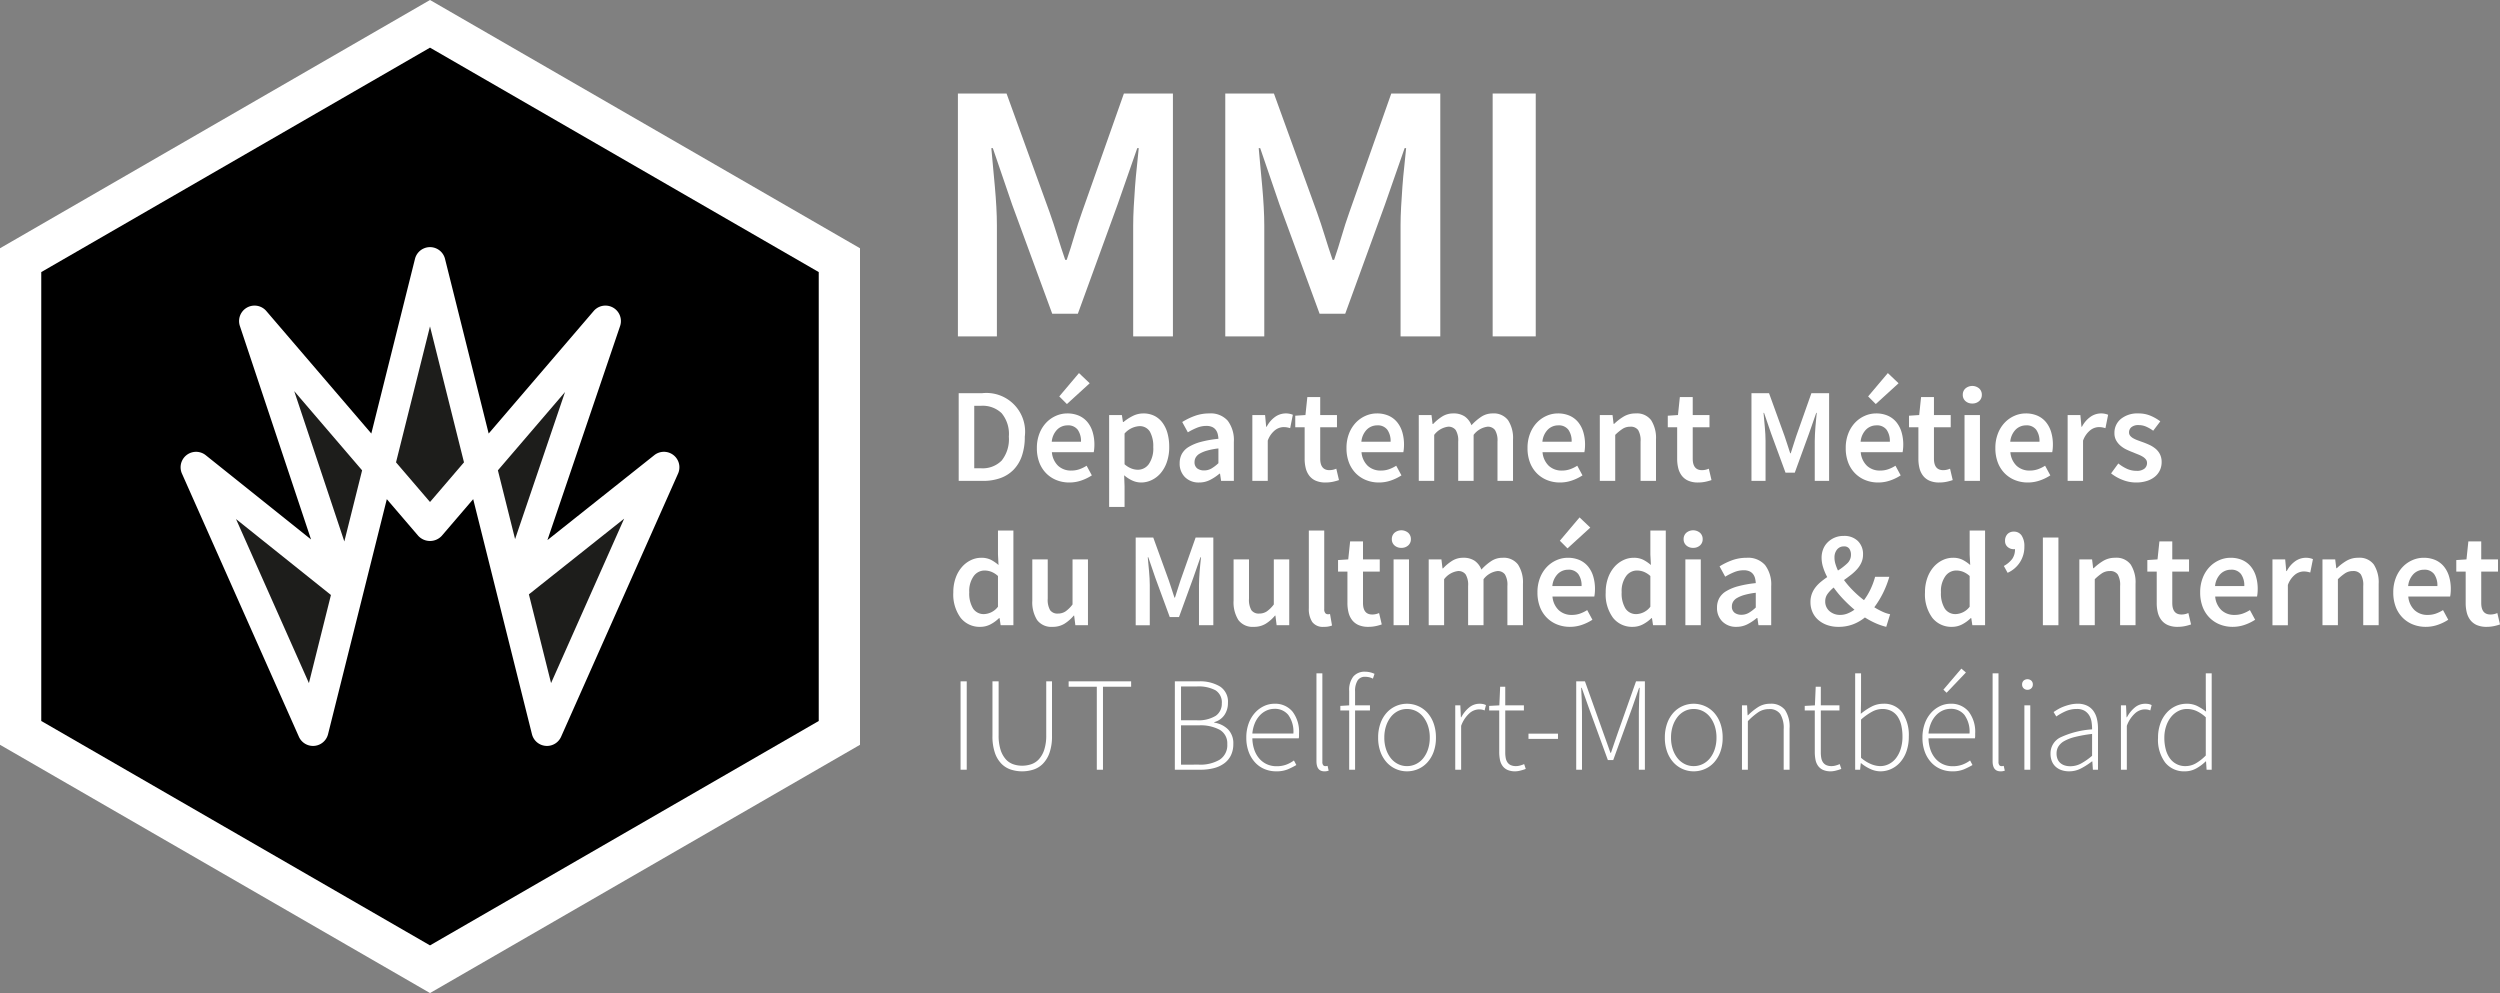 <svg xmlns="http://www.w3.org/2000/svg" viewBox="0 0 242.355 96.268"><rect x="0" y="0" width="242.355" height="96.268" fill="#808080" stroke="none"/><defs><style>.cls-1{fill:#fff;}.cls-2{fill:#1d1d1b;}</style></defs><g id="Calque_2" data-name="Calque 2"><g id="Calque_1-2" data-name="Calque 1"><polygon class="cls-1" points="2 25.222 2 71.046 41.685 93.958 81.37 71.046 81.37 25.222 41.685 2.31 2 25.222 2 25.222"/><polygon points="2 25.222 2 71.046 41.685 93.958 81.37 71.046 81.37 25.222 41.685 2.31 2 25.222 2 25.222"/><path class="cls-1" d="M41.685,96.268,0,72.201V24.067L41.685,0,83.37,24.067V72.201ZM4,69.893,41.685,91.648,79.37,69.893V26.376L41.685,4.619,4,26.376Z"/><path class="cls-1" d="M92.861,9.066h4.716l4.176,11.52q.396,1.116.756,2.286.359,1.17.756,2.322h.144q.396-1.151.738-2.322.342-1.17.738-2.286l4.068-11.52h4.752V32.61h-3.852V21.846q0-.828.054-1.8.053-.972.126-1.962.072-.99.18-1.944.108-.953.18-1.782h-.144l-1.908,5.472-3.852,10.584h-2.484l-3.888-10.584-1.872-5.472h-.144q.072.828.162,1.782.089.954.18,1.944.089.99.144,1.962.054.972.054,1.8V32.61H92.861Z"/><path class="cls-1" d="M118.781,9.066h4.716l4.176,11.52q.397,1.116.757,2.286.359,1.17.756,2.322h.144q.396-1.151.738-2.322.341-1.17.738-2.286l4.067-11.52H139.625V32.61h-3.852V21.846q0-.828.054-1.8.054-.972.126-1.962.072-.99.18-1.944.108-.953.18-1.782H136.169l-1.908,5.472-3.852,10.584H127.925l-3.888-10.584L122.165,14.358h-.144q.072.828.162,1.782.089.954.18,1.944.089.99.144,1.962.054.972.055,1.8V32.61h-3.781Z"/><path class="cls-1" d="M144.701,9.066H148.877V32.61h-4.176Z"/><path class="cls-1" d="M92.937,38.116h2.275a3.752,3.752,0,0,1,4.134,4.212,5.672,5.672,0,0,1-.279,1.859,3.564,3.564,0,0,1-.806,1.346,3.363,3.363,0,0,1-1.274.812,4.922,4.922,0,0,1-1.696.273h-2.353Zm2.171,7.28a2.592,2.592,0,0,0,1.996-.748,3.317,3.317,0,0,0,.695-2.32,3.149,3.149,0,0,0-.702-2.275,2.661,2.661,0,0,0-1.989-.715h-.663v6.058Z"/><path class="cls-1" d="M103.662,46.774a3.318,3.318,0,0,1-1.235-.227,2.935,2.935,0,0,1-1.001-.657,2.999,2.999,0,0,1-.669-1.046,3.859,3.859,0,0,1-.24-1.411,3.789,3.789,0,0,1,.247-1.404,3.222,3.222,0,0,1,.657-1.053,2.908,2.908,0,0,1,.942-.663,2.695,2.695,0,0,1,1.092-.234,2.777,2.777,0,0,1,1.144.221,2.233,2.233,0,0,1,.825.624,2.743,2.743,0,0,1,.5.962,4.202,4.202,0,0,1,.169,1.222,4.119,4.119,0,0,1-.02.416,2.628,2.628,0,0,1-.045.312h-4.056a2.062,2.062,0,0,0,.604,1.32,1.816,1.816,0,0,0,1.281.461,2.348,2.348,0,0,0,.773-.124,3.391,3.391,0,0,0,.709-.345l.507.936a4.566,4.566,0,0,1-1.014.494A3.531,3.531,0,0,1,103.662,46.774Zm1.131-3.952a1.896,1.896,0,0,0-.318-1.164,1.151,1.151,0,0,0-.982-.422,1.416,1.416,0,0,0-1.001.403,1.912,1.912,0,0,0-.533,1.183Zm-2.106-4.394,1.911-2.262,1.04.988-2.21,2.015Z"/><path class="cls-1" d="M107.522,40.235h1.235l.104.676h.052a4.577,4.577,0,0,1,.897-.585,2.272,2.272,0,0,1,1.027-.247,2.373,2.373,0,0,1,1.06.228,2.203,2.203,0,0,1,.786.657,3.058,3.058,0,0,1,.494,1.027,4.933,4.933,0,0,1,.169,1.339,4.366,4.366,0,0,1-.228,1.462,3.315,3.315,0,0,1-.604,1.079,2.633,2.633,0,0,1-.871.669,2.367,2.367,0,0,1-1.027.234,2.065,2.065,0,0,1-.832-.182,3.189,3.189,0,0,1-.806-.52l.039,1.066v2.002h-1.495Zm2.782,5.304a1.301,1.301,0,0,0,1.066-.552,2.652,2.652,0,0,0,.429-1.645,2.877,2.877,0,0,0-.325-1.495,1.139,1.139,0,0,0-1.053-.533,2.075,2.075,0,0,0-1.404.715v2.977a2.242,2.242,0,0,0,.676.416A1.812,1.812,0,0,0,110.304,45.539Z"/><path class="cls-1" d="M116.244,46.774a1.859,1.859,0,0,1-1.365-.513,1.823,1.823,0,0,1-.52-1.358,1.869,1.869,0,0,1,.215-.904,1.844,1.844,0,0,1,.676-.682,4.494,4.494,0,0,1,1.17-.481,10.714,10.714,0,0,1,1.697-.299,2.418,2.418,0,0,0-.072-.475,1.097,1.097,0,0,0-.195-.403.906.906,0,0,0-.357-.273,1.355,1.355,0,0,0-.546-.098,2.421,2.421,0,0,0-.916.182,6.182,6.182,0,0,0-.878.442l-.546-1.001a6.398,6.398,0,0,1,1.196-.585,4.065,4.065,0,0,1,1.43-.247,2.197,2.197,0,0,1,1.788.709,3.121,3.121,0,0,1,.591,2.047v3.783H118.376l-.104-.702h-.052a4.699,4.699,0,0,1-.916.611A2.312,2.312,0,0,1,116.244,46.774Zm.481-1.17a1.405,1.405,0,0,0,.708-.182,3.825,3.825,0,0,0,.683-.52V43.472a6.817,6.817,0,0,0-1.092.208,3.17,3.17,0,0,0-.715.292,1.043,1.043,0,0,0-.39.371.886.886,0,0,0-.117.442.729.729,0,0,0,.26.624A1.076,1.076,0,0,0,116.725,45.604Z"/><path class="cls-1" d="M121.405,40.235h1.235l.104,1.131h.052a2.688,2.688,0,0,1,.819-.956,1.801,1.801,0,0,1,1.716-.202l-.26,1.3a2.791,2.791,0,0,0-.312-.078,2.039,2.039,0,0,0-.352-.026,1.391,1.391,0,0,0-.793.292,2.257,2.257,0,0,0-.715,1.02v3.9h-1.495Z"/><path class="cls-1" d="M128.503,46.774a2.332,2.332,0,0,1-.942-.169,1.592,1.592,0,0,1-.624-.474,1.976,1.976,0,0,1-.352-.728,3.746,3.746,0,0,1-.11-.943v-3.042h-.91V40.3l.988-.065.183-1.742h1.248v1.742h1.625v1.183h-1.625V44.46q0,1.118.896,1.118a1.683,1.683,0,0,0,.663-.143l.26,1.105a4.916,4.916,0,0,1-.591.163A3.388,3.388,0,0,1,128.503,46.774Z"/><path class="cls-1" d="M133.676,46.774a3.314,3.314,0,0,1-1.234-.227,2.94,2.94,0,0,1-1.001-.657,3.004,3.004,0,0,1-.669-1.046,3.849,3.849,0,0,1-.24-1.411,3.799,3.799,0,0,1,.246-1.404,3.223,3.223,0,0,1,.657-1.053,2.903,2.903,0,0,1,.942-.663,2.693,2.693,0,0,1,1.092-.234,2.78,2.78,0,0,1,1.145.221,2.237,2.237,0,0,1,.824.624,2.762,2.762,0,0,1,.502.962,4.253,4.253,0,0,1,.168,1.222,3.983,3.983,0,0,1-.02.416,2.868,2.868,0,0,1-.045.312h-4.057a2.064,2.064,0,0,0,.604,1.32,1.816,1.816,0,0,0,1.28.461,2.348,2.348,0,0,0,.773-.124,3.406,3.406,0,0,0,.709-.345l.508.936a4.603,4.603,0,0,1-1.016.494A3.518,3.518,0,0,1,133.676,46.774Zm1.131-3.952a1.89,1.89,0,0,0-.318-1.164,1.146,1.146,0,0,0-.98-.422,1.417,1.417,0,0,0-1.001.403,1.91,1.91,0,0,0-.533,1.183Z"/><path class="cls-1" d="M137.538,40.235h1.234l.104.871h.052a4.502,4.502,0,0,1,.878-.728,1.97,1.97,0,0,1,1.072-.299,1.908,1.908,0,0,1,1.124.299,1.857,1.857,0,0,1,.644.845,5.169,5.169,0,0,1,.949-.819,1.965,1.965,0,0,1,1.105-.325,1.732,1.732,0,0,1,1.495.657,3.143,3.143,0,0,1,.48,1.878v4.004H145.169V42.809a1.943,1.943,0,0,0-.24-1.118.855.855,0,0,0-.734-.325,2.012,2.012,0,0,0-1.34.793v4.459h-1.494V42.809a1.942,1.942,0,0,0-.241-1.118.867.867,0,0,0-.747-.325,2.01,2.01,0,0,0-1.339.793v4.459h-1.495Z"/><path class="cls-1" d="M151.226,46.774a3.314,3.314,0,0,1-1.234-.227,2.921,2.921,0,0,1-1.001-.657,2.993,2.993,0,0,1-.67-1.046,3.869,3.869,0,0,1-.24-1.411,3.779,3.779,0,0,1,.247-1.404,3.205,3.205,0,0,1,.656-1.053,2.913,2.913,0,0,1,.942-.663,2.697,2.697,0,0,1,1.092-.234,2.78,2.78,0,0,1,1.145.221,2.233,2.233,0,0,1,.825.624,2.76,2.76,0,0,1,.501.962,4.218,4.218,0,0,1,.169,1.222c0,.147-.007.286-.02.416a2.833,2.833,0,0,1-.046.312h-4.056a2.06,2.06,0,0,0,.605,1.32,1.813,1.813,0,0,0,1.28.461,2.348,2.348,0,0,0,.773-.124,3.406,3.406,0,0,0,.709-.345l.507.936a4.574,4.574,0,0,1-1.015.494A3.527,3.527,0,0,1,151.226,46.774Zm1.131-3.952a1.89,1.89,0,0,0-.318-1.164,1.148,1.148,0,0,0-.981-.422,1.417,1.417,0,0,0-1.001.403,1.91,1.91,0,0,0-.533,1.183Z"/><path class="cls-1" d="M155.088,40.235h1.234l.104.858h.052a5.074,5.074,0,0,1,.93-.715,2.227,2.227,0,0,1,1.163-.299,1.709,1.709,0,0,1,1.495.657,3.203,3.203,0,0,1,.469,1.878v4.004H159.04V42.809a1.982,1.982,0,0,0-.234-1.118.881.881,0,0,0-.767-.325,1.347,1.347,0,0,0-.735.202,4.678,4.678,0,0,0-.721.591v4.459h-1.495Z"/><path class="cls-1" d="M164.616,46.774a2.329,2.329,0,0,1-.942-.169,1.592,1.592,0,0,1-.624-.474,1.96,1.96,0,0,1-.352-.728,3.746,3.746,0,0,1-.11-.943v-3.042h-.91V40.3l.988-.065.182-1.742h1.248v1.742h1.625v1.183h-1.625V44.46q0,1.118.897,1.118a1.599,1.599,0,0,0,.345-.039,1.623,1.623,0,0,0,.318-.104l.26,1.105a4.935,4.935,0,0,1-.592.163A3.372,3.372,0,0,1,164.616,46.774Z"/><path class="cls-1" d="M169.79,38.116h1.703l1.508,4.16q.144.403.273.825.129.423.272.838h.052q.144-.415.267-.838.123-.422.267-.825l1.469-4.16h1.717v8.502h-1.392V42.731q0-.299.02-.65.019-.351.046-.709c.017-.238.039-.472.064-.702q.04-.345.065-.644h-.052l-.689,1.976-1.391,3.822h-.897L171.688,42.003l-.676-1.976H170.96q.026.299.059.644.032.344.064.702.032.358.053.709.019.351.02.65v3.887H169.79Z"/><path class="cls-1" d="M182.074,46.774a3.314,3.314,0,0,1-1.234-.227,2.921,2.921,0,0,1-1.001-.657,2.992,2.992,0,0,1-.67-1.046,3.869,3.869,0,0,1-.24-1.411,3.779,3.779,0,0,1,.247-1.404,3.205,3.205,0,0,1,.656-1.053,2.913,2.913,0,0,1,.942-.663,2.697,2.697,0,0,1,1.092-.234,2.78,2.78,0,0,1,1.145.221,2.233,2.233,0,0,1,.825.624,2.76,2.76,0,0,1,.501.962,4.218,4.218,0,0,1,.169,1.222c0,.147-.007.286-.02.416a2.831,2.831,0,0,1-.046.312h-4.056a2.06,2.06,0,0,0,.604,1.32,1.813,1.813,0,0,0,1.28.461,2.348,2.348,0,0,0,.773-.124,3.406,3.406,0,0,0,.709-.345l.507.936a4.574,4.574,0,0,1-1.015.494A3.527,3.527,0,0,1,182.074,46.774Zm1.131-3.952a1.89,1.89,0,0,0-.318-1.164,1.148,1.148,0,0,0-.981-.422,1.417,1.417,0,0,0-1.001.403,1.91,1.91,0,0,0-.533,1.183Zm-2.105-4.394,1.911-2.262,1.04.988-2.21,2.015Z"/><path class="cls-1" d="M188.001,46.774a2.329,2.329,0,0,1-.942-.169,1.591,1.591,0,0,1-.624-.474,1.96,1.96,0,0,1-.352-.728,3.746,3.746,0,0,1-.11-.943v-3.042h-.91V40.3l.988-.065.182-1.742h1.248v1.742h1.625v1.183h-1.625V44.46q0,1.118.897,1.118a1.599,1.599,0,0,0,.345-.039,1.623,1.623,0,0,0,.318-.104l.26,1.105a4.935,4.935,0,0,1-.592.163A3.372,3.372,0,0,1,188.001,46.774Z"/><path class="cls-1" d="M191.199,39.117a.954.954,0,0,1-.663-.234.782.782,0,0,1-.26-.611.801.801,0,0,1,.26-.617,1.034,1.034,0,0,1,1.326,0,.804.804,0,0,1,.26.617.786.786,0,0,1-.26.611A.956.956,0,0,1,191.199,39.117Zm-.754,1.118h1.495v6.383h-1.495Z"/><path class="cls-1" d="M196.58,46.774a3.314,3.314,0,0,1-1.234-.227,2.921,2.921,0,0,1-1.001-.657,2.992,2.992,0,0,1-.67-1.046,3.869,3.869,0,0,1-.24-1.411,3.779,3.779,0,0,1,.247-1.404,3.205,3.205,0,0,1,.656-1.053,2.913,2.913,0,0,1,.942-.663,2.697,2.697,0,0,1,1.092-.234,2.78,2.78,0,0,1,1.145.221,2.233,2.233,0,0,1,.825.624,2.76,2.76,0,0,1,.501.962,4.218,4.218,0,0,1,.169,1.222c0,.147-.007.286-.02.416a2.831,2.831,0,0,1-.046.312h-4.056a2.06,2.06,0,0,0,.604,1.32,1.813,1.813,0,0,0,1.28.461,2.348,2.348,0,0,0,.773-.124,3.406,3.406,0,0,0,.709-.345l.507.936a4.574,4.574,0,0,1-1.015.494A3.527,3.527,0,0,1,196.58,46.774Zm1.131-3.952a1.89,1.89,0,0,0-.318-1.164,1.148,1.148,0,0,0-.981-.422,1.417,1.417,0,0,0-1.001.403,1.91,1.91,0,0,0-.533,1.183Z"/><path class="cls-1" d="M200.441,40.235h1.234l.104,1.131h.052a2.679,2.679,0,0,1,.819-.956,1.801,1.801,0,0,1,1.716-.202l-.26,1.3a2.803,2.803,0,0,0-.312-.078,2.018,2.018,0,0,0-.351-.026,1.389,1.389,0,0,0-.793.292,2.257,2.257,0,0,0-.715,1.02v3.9h-1.495Z"/><path class="cls-1" d="M207.071,46.774a3.537,3.537,0,0,1-1.307-.253,4.224,4.224,0,0,1-1.112-.63l.702-.962a4.054,4.054,0,0,0,.852.526,2.22,2.22,0,0,0,.917.188,1.149,1.149,0,0,0,.767-.214.697.697,0,0,0,.247-.553.542.542,0,0,0-.117-.344,1.128,1.128,0,0,0-.312-.267,2.962,2.962,0,0,0-.442-.214q-.246-.097-.494-.202-.312-.117-.637-.273a2.55,2.55,0,0,1-.578-.377,1.902,1.902,0,0,1-.416-.514,1.409,1.409,0,0,1-.163-.695,1.728,1.728,0,0,1,.624-1.378,2.536,2.536,0,0,1,1.703-.533,2.95,2.95,0,0,1,1.196.234,4.458,4.458,0,0,1,.923.533l-.689.91a3.546,3.546,0,0,0-.682-.396,1.8,1.8,0,0,0-.722-.15,1.048,1.048,0,0,0-.709.202.643.643,0,0,0-.228.5.512.512,0,0,0,.11.332,1.041,1.041,0,0,0,.293.241,2.919,2.919,0,0,0,.423.195c.16.061.326.122.5.182.217.078.434.167.65.266a2.716,2.716,0,0,1,.591.371,1.692,1.692,0,0,1,.43.54,1.655,1.655,0,0,1,.162.761,1.845,1.845,0,0,1-.162.773,1.789,1.789,0,0,1-.475.624,2.306,2.306,0,0,1-.78.422A3.36,3.36,0,0,1,207.071,46.774Z"/><path class="cls-1" d="M95.042,60.767a2.335,2.335,0,0,1-1.917-.878,3.823,3.823,0,0,1-.709-2.463,4.073,4.073,0,0,1,.228-1.404,3.256,3.256,0,0,1,.605-1.053,2.687,2.687,0,0,1,.864-.663,2.302,2.302,0,0,1,1.008-.234,2.058,2.058,0,0,1,.923.188,3.703,3.703,0,0,1,.754.514l-.052-1.027V51.433h1.495v9.178H97.005l-.104-.689h-.052a3.39,3.39,0,0,1-.819.599A2.094,2.094,0,0,1,95.042,60.767Zm.364-1.235a1.784,1.784,0,0,0,1.339-.715V55.839a2.099,2.099,0,0,0-.657-.415,1.851,1.851,0,0,0-.644-.117,1.293,1.293,0,0,0-1.053.546,2.475,2.475,0,0,0-.429,1.56,2.792,2.792,0,0,0,.371,1.58A1.221,1.221,0,0,0,95.406,59.532Z"/><path class="cls-1" d="M102.037,60.767a1.707,1.707,0,0,1-1.495-.657,3.205,3.205,0,0,1-.468-1.878v-4.004h1.495V58.037a1.988,1.988,0,0,0,.234,1.118.866.866,0,0,0,.754.325,1.314,1.314,0,0,0,.734-.208,3.01,3.01,0,0,0,.683-.676V54.228h1.495v6.383h-1.222l-.117-.936h-.039a3.758,3.758,0,0,1-.903.793A2.158,2.158,0,0,1,102.037,60.767Z"/><path class="cls-1" d="M110.096,52.109h1.703l1.508,4.16q.143.403.273.825.13.423.273.839h.052q.143-.416.266-.839.124-.422.267-.825l1.469-4.16h1.716v8.502h-1.391V56.724q0-.299.02-.65c.013-.234.028-.47.045-.708q.026-.357.065-.702.039-.344.065-.644H116.375l-.689,1.976L114.295,59.818h-.897l-1.404-3.822-.676-1.976h-.052q.026.299.059.644.032.344.065.702c.021.238.039.474.052.708q.02.352.02.65v3.887h-1.365Z"/><path class="cls-1" d="M121.549,60.767a1.707,1.707,0,0,1-1.495-.657,3.205,3.205,0,0,1-.468-1.878v-4.004h1.495V58.037a1.988,1.988,0,0,0,.234,1.118.866.866,0,0,0,.754.325,1.311,1.311,0,0,0,.734-.208,2.991,2.991,0,0,0,.683-.676V54.228h1.495v6.383h-1.222l-.117-.936h-.039a3.767,3.767,0,0,1-.903.793A2.16,2.16,0,0,1,121.549,60.767Z"/><path class="cls-1" d="M128.335,60.767a1.264,1.264,0,0,1-1.131-.481,2.314,2.314,0,0,1-.324-1.312v-7.54H128.374v7.618a.554.554,0,0,0,.104.383.3.3,0,0,0,.221.11h.098a.533.533,0,0,0,.137-.025l.195,1.118A2.037,2.037,0,0,1,128.335,60.767Z"/><path class="cls-1" d="M132.651,60.767a2.34,2.34,0,0,1-.942-.169,1.607,1.607,0,0,1-.624-.475,1.978,1.978,0,0,1-.352-.729,3.742,3.742,0,0,1-.11-.942v-3.042h-.91V54.293l.988-.064.183-1.742h1.248v1.742h1.624v1.183h-1.624v3.042q0,1.119.896,1.118a1.568,1.568,0,0,0,.345-.039,1.691,1.691,0,0,0,.318-.104l.26,1.105a5.026,5.026,0,0,1-.592.163A3.405,3.405,0,0,1,132.651,60.767Z"/><path class="cls-1" d="M135.85,53.11a.952.952,0,0,1-.663-.234.78.78,0,0,1-.26-.61.803.803,0,0,1,.26-.618,1.035,1.035,0,0,1,1.326,0,.807.807,0,0,1,.26.618.783.783,0,0,1-.26.61A.954.954,0,0,1,135.85,53.11Zm-.754,1.118h1.495v6.383H135.096Z"/><path class="cls-1" d="M138.501,54.228h1.234l.104.871h.052a4.47,4.47,0,0,1,.878-.729,1.97,1.97,0,0,1,1.072-.299,1.908,1.908,0,0,1,1.124.299,1.854,1.854,0,0,1,.644.846,5.135,5.135,0,0,1,.949-.819,1.965,1.965,0,0,1,1.105-.325,1.731,1.731,0,0,1,1.495.656,3.147,3.147,0,0,1,.48,1.879v4.004h-1.508V56.802a1.944,1.944,0,0,0-.24-1.118.855.855,0,0,0-.734-.325,2.012,2.012,0,0,0-1.34.793v4.459h-1.494V56.802a1.943,1.943,0,0,0-.241-1.118.867.867,0,0,0-.747-.325,2.01,2.01,0,0,0-1.339.793v4.459H138.501Z"/><path class="cls-1" d="M152.189,60.767a3.314,3.314,0,0,1-1.234-.228,2.927,2.927,0,0,1-1.001-.656,2.99,2.99,0,0,1-.67-1.047,3.866,3.866,0,0,1-.24-1.41,3.78,3.78,0,0,1,.247-1.404,3.193,3.193,0,0,1,.656-1.053,2.899,2.899,0,0,1,.942-.663,2.689,2.689,0,0,1,1.092-.234,2.796,2.796,0,0,1,1.145.221,2.233,2.233,0,0,1,.825.624,2.773,2.773,0,0,1,.501.962,4.224,4.224,0,0,1,.169,1.223c0,.147-.007.286-.02.416a2.856,2.856,0,0,1-.046.312H150.5a2.058,2.058,0,0,0,.604,1.319,1.809,1.809,0,0,0,1.28.462,2.361,2.361,0,0,0,.773-.123,3.481,3.481,0,0,0,.709-.345l.507.936a4.595,4.595,0,0,1-1.015.494A3.527,3.527,0,0,1,152.189,60.767Zm1.131-3.952A1.892,1.892,0,0,0,153.002,55.651a1.149,1.149,0,0,0-.981-.422,1.418,1.418,0,0,0-1.001.403,1.907,1.907,0,0,0-.533,1.183Zm-2.105-4.395,1.911-2.262,1.04.988-2.21,2.015Z"/><path class="cls-1" d="M158.286,60.767a2.335,2.335,0,0,1-1.917-.878,3.823,3.823,0,0,1-.709-2.463,4.085,4.085,0,0,1,.228-1.404,3.283,3.283,0,0,1,.604-1.053,2.696,2.696,0,0,1,.865-.663,2.294,2.294,0,0,1,1.007-.234,2.055,2.055,0,0,1,.923.188,3.708,3.708,0,0,1,.755.514l-.053-1.027V51.433h1.495v9.178H160.25l-.104-.689h-.052a3.381,3.381,0,0,1-.819.599A2.094,2.094,0,0,1,158.286,60.767Zm.364-1.235a1.784,1.784,0,0,0,1.339-.715V55.839a2.103,2.103,0,0,0-.656-.415,1.853,1.853,0,0,0-.644-.117,1.294,1.294,0,0,0-1.053.546,2.475,2.475,0,0,0-.429,1.56,2.792,2.792,0,0,0,.37,1.58A1.221,1.221,0,0,0,158.65,59.532Z"/><path class="cls-1" d="M164.137,53.11a.952.952,0,0,1-.663-.234.78.78,0,0,1-.26-.61.803.803,0,0,1,.26-.618,1.035,1.035,0,0,1,1.326,0,.807.807,0,0,1,.26.618.783.783,0,0,1-.26.61A.954.954,0,0,1,164.137,53.11Zm-.754,1.118h1.495v6.383h-1.495Z"/><path class="cls-1" d="M168.336,60.767a1.857,1.857,0,0,1-1.365-.514,1.824,1.824,0,0,1-.52-1.358,1.871,1.871,0,0,1,.214-.903,1.845,1.845,0,0,1,.677-.683,4.472,4.472,0,0,1,1.17-.481,10.687,10.687,0,0,1,1.696-.299,2.43,2.43,0,0,0-.071-.475,1.1,1.1,0,0,0-.195-.403.905.905,0,0,0-.357-.272,1.348,1.348,0,0,0-.546-.098,2.421,2.421,0,0,0-.917.182,6.307,6.307,0,0,0-.877.442l-.546-1.001a6.388,6.388,0,0,1,1.195-.585,4.081,4.081,0,0,1,1.431-.247,2.195,2.195,0,0,1,1.787.709,3.114,3.114,0,0,1,.592,2.047v3.783h-1.235l-.104-.702h-.053a4.68,4.68,0,0,1-.916.611A2.321,2.321,0,0,1,168.336,60.767Zm.48-1.17a1.397,1.397,0,0,0,.709-.183,3.809,3.809,0,0,0,.683-.52V57.464a6.965,6.965,0,0,0-1.092.208,3.179,3.179,0,0,0-.716.293,1.052,1.052,0,0,0-.39.37.887.887,0,0,0-.117.442.728.728,0,0,0,.261.624A1.072,1.072,0,0,0,168.816,59.597Z"/><path class="cls-1" d="M182.856,60.767a6.007,6.007,0,0,1-1.014-.345,7.788,7.788,0,0,1-1.054-.565,4.164,4.164,0,0,1-1.144.663,3.906,3.906,0,0,1-1.417.247,3.228,3.228,0,0,1-1.138-.188,2.644,2.644,0,0,1-.852-.507,2.172,2.172,0,0,1-.539-.755,2.341,2.341,0,0,1-.188-.942,2.27,2.27,0,0,1,.13-.793,2.401,2.401,0,0,1,.357-.644,3.386,3.386,0,0,1,.52-.532c.195-.161.401-.314.618-.462a5.563,5.563,0,0,1-.403-.962,3.096,3.096,0,0,1-.143-.91,2.252,2.252,0,0,1,.149-.825,1.911,1.911,0,0,1,.436-.67,2.173,2.173,0,0,1,.676-.455,2.208,2.208,0,0,1,.884-.169,1.87,1.87,0,0,1,1.372.494,1.764,1.764,0,0,1,.5,1.313,1.859,1.859,0,0,1-.156.767,2.454,2.454,0,0,1-.416.644,4.519,4.519,0,0,1-.591.553q-.333.259-.683.507a8.76,8.76,0,0,0,.891,1.033,10.217,10.217,0,0,0,1.046.917,6.212,6.212,0,0,0,.624-1.034,7.126,7.126,0,0,0,.455-1.229h1.378a9.532,9.532,0,0,1-.598,1.547,8.975,8.975,0,0,1-.858,1.404,6.677,6.677,0,0,0,.807.436,3.275,3.275,0,0,0,.728.24Zm-5.915-2.483a1.215,1.215,0,0,0,.416.962,1.538,1.538,0,0,0,1.053.364,1.884,1.884,0,0,0,.696-.137,3.084,3.084,0,0,0,.669-.37,13.242,13.242,0,0,1-1.085-1.021,10.106,10.106,0,0,1-.93-1.125,3.258,3.258,0,0,0-.592.618A1.191,1.191,0,0,0,176.941,58.284Zm.897-4.225a2.116,2.116,0,0,0,.091.605,4.802,4.802,0,0,0,.247.644,5.65,5.65,0,0,0,.896-.689,1.129,1.129,0,0,0,.364-.845,1.005,1.005,0,0,0-.156-.572.591.591,0,0,0-.533-.233.82.82,0,0,0-.656.299A1.185,1.185,0,0,0,177.839,54.059Z"/><path class="cls-1" d="M189.239,60.767a2.335,2.335,0,0,1-1.917-.878,3.823,3.823,0,0,1-.709-2.463,4.085,4.085,0,0,1,.228-1.404,3.283,3.283,0,0,1,.604-1.053,2.696,2.696,0,0,1,.865-.663,2.294,2.294,0,0,1,1.007-.234,2.055,2.055,0,0,1,.923.188,3.708,3.708,0,0,1,.755.514l-.053-1.027V51.433h1.495v9.178h-1.234l-.104-.689h-.052a3.381,3.381,0,0,1-.819.599A2.094,2.094,0,0,1,189.239,60.767Zm.364-1.235a1.784,1.784,0,0,0,1.339-.715V55.839a2.103,2.103,0,0,0-.656-.415,1.853,1.853,0,0,0-.644-.117,1.294,1.294,0,0,0-1.053.546,2.475,2.475,0,0,0-.429,1.56,2.792,2.792,0,0,0,.37,1.58A1.221,1.221,0,0,0,189.604,59.532Z"/><path class="cls-1" d="M194.257,54.865a2.516,2.516,0,0,0,.812-.683,1.597,1.597,0,0,0,.267-.955.396.396,0,0,1-.117.013.885.885,0,0,1-.592-.215.732.732,0,0,1-.253-.591.907.907,0,0,1,.233-.657.815.815,0,0,1,.611-.24.877.877,0,0,1,.761.377,1.831,1.831,0,0,1,.267,1.066,2.721,2.721,0,0,1-1.625,2.548Z"/><path class="cls-1" d="M198.04,52.109h1.508v8.502H198.04Z"/><path class="cls-1" d="M201.576,54.228h1.234l.104.857h.052a5.049,5.049,0,0,1,.93-.715,2.227,2.227,0,0,1,1.163-.299,1.709,1.709,0,0,1,1.495.656,3.207,3.207,0,0,1,.469,1.879v4.004h-1.495V56.802a1.983,1.983,0,0,0-.234-1.118.881.881,0,0,0-.767-.325,1.351,1.351,0,0,0-.735.201,4.744,4.744,0,0,0-.721.592v4.459h-1.495Z"/><path class="cls-1" d="M211.105,60.767a2.337,2.337,0,0,1-.942-.169,1.607,1.607,0,0,1-.624-.475,1.963,1.963,0,0,1-.352-.729,3.742,3.742,0,0,1-.11-.942v-3.042H208.167V54.293l.988-.064.182-1.742H210.585v1.742h1.625v1.183h-1.625v3.042q0,1.119.897,1.118a1.568,1.568,0,0,0,.345-.039,1.691,1.691,0,0,0,.318-.104l.26,1.105a5.025,5.025,0,0,1-.592.163A3.405,3.405,0,0,1,211.105,60.767Z"/><path class="cls-1" d="M216.435,60.767a3.314,3.314,0,0,1-1.234-.228,2.927,2.927,0,0,1-1.001-.656,2.99,2.99,0,0,1-.67-1.047,3.866,3.866,0,0,1-.24-1.41,3.78,3.78,0,0,1,.247-1.404,3.193,3.193,0,0,1,.656-1.053,2.899,2.899,0,0,1,.942-.663,2.689,2.689,0,0,1,1.092-.234,2.796,2.796,0,0,1,1.145.221,2.233,2.233,0,0,1,.825.624,2.774,2.774,0,0,1,.501.962,4.224,4.224,0,0,1,.169,1.223c0,.147-.007.286-.02.416a2.856,2.856,0,0,1-.046.312h-4.056a2.058,2.058,0,0,0,.604,1.319,1.809,1.809,0,0,0,1.28.462,2.361,2.361,0,0,0,.773-.123,3.481,3.481,0,0,0,.709-.345l.507.936a4.595,4.595,0,0,1-1.015.494A3.527,3.527,0,0,1,216.435,60.767Zm1.131-3.952a1.892,1.892,0,0,0-.318-1.164,1.149,1.149,0,0,0-.981-.422,1.418,1.418,0,0,0-1.001.403,1.907,1.907,0,0,0-.533,1.183Z"/><path class="cls-1" d="M220.296,54.228h1.234l.104,1.131h.052a2.672,2.672,0,0,1,.819-.955,1.799,1.799,0,0,1,1.716-.202l-.26,1.3a2.682,2.682,0,0,0-.312-.077,1.966,1.966,0,0,0-.351-.026,1.395,1.395,0,0,0-.793.292,2.26,2.26,0,0,0-.715,1.021v3.9H220.296Z"/><path class="cls-1" d="M225.145,54.228h1.234l.104.857h.052a5.049,5.049,0,0,1,.93-.715,2.227,2.227,0,0,1,1.163-.299,1.709,1.709,0,0,1,1.495.656,3.207,3.207,0,0,1,.469,1.879v4.004h-1.495V56.802a1.983,1.983,0,0,0-.234-1.118.881.881,0,0,0-.767-.325,1.351,1.351,0,0,0-.735.201,4.744,4.744,0,0,0-.721.592v4.459h-1.495Z"/><path class="cls-1" d="M235.154,60.767a3.314,3.314,0,0,1-1.234-.228,2.927,2.927,0,0,1-1.001-.656,2.99,2.99,0,0,1-.67-1.047,3.867,3.867,0,0,1-.24-1.41,3.78,3.78,0,0,1,.247-1.404,3.193,3.193,0,0,1,.656-1.053,2.899,2.899,0,0,1,.942-.663,2.689,2.689,0,0,1,1.092-.234,2.796,2.796,0,0,1,1.145.221,2.233,2.233,0,0,1,.825.624,2.773,2.773,0,0,1,.501.962,4.224,4.224,0,0,1,.169,1.223c0,.147-.007.286-.02.416a2.858,2.858,0,0,1-.046.312h-4.056a2.058,2.058,0,0,0,.605,1.319,1.809,1.809,0,0,0,1.28.462,2.361,2.361,0,0,0,.773-.123,3.481,3.481,0,0,0,.709-.345l.507.936a4.595,4.595,0,0,1-1.015.494A3.527,3.527,0,0,1,235.154,60.767Zm1.131-3.952a1.892,1.892,0,0,0-.318-1.164,1.149,1.149,0,0,0-.981-.422,1.418,1.418,0,0,0-1.001.403,1.907,1.907,0,0,0-.533,1.183Z"/><path class="cls-1" d="M241.056,60.767a2.337,2.337,0,0,1-.942-.169,1.606,1.606,0,0,1-.624-.475,1.963,1.963,0,0,1-.352-.729,3.742,3.742,0,0,1-.11-.942v-3.042h-.91V54.293l.988-.064.182-1.742h1.248v1.742h1.625v1.183h-1.625v3.042q0,1.119.897,1.118a1.568,1.568,0,0,0,.345-.039,1.691,1.691,0,0,0,.318-.104l.26,1.105a5.026,5.026,0,0,1-.592.163A3.405,3.405,0,0,1,241.056,60.767Z"/><path class="cls-1" d="M93.119,66.051h.598v8.567h-.598Z"/><path class="cls-1" d="M99.085,74.775a3.553,3.553,0,0,1-1.066-.163,2.26,2.26,0,0,1-.923-.559,2.79,2.79,0,0,1-.644-1.06,4.923,4.923,0,0,1-.241-1.664V66.051h.598v5.214a4.57,4.57,0,0,0,.188,1.423,2.525,2.525,0,0,0,.5.91,1.735,1.735,0,0,0,.722.487,2.593,2.593,0,0,0,.864.144,2.75,2.75,0,0,0,.891-.144,1.767,1.767,0,0,0,.741-.487,2.54,2.54,0,0,0,.514-.91,4.425,4.425,0,0,0,.195-1.423V66.051h.559v5.278a4.815,4.815,0,0,1-.247,1.664,2.861,2.861,0,0,1-.65,1.06,2.26,2.26,0,0,1-.923.559A3.596,3.596,0,0,1,99.085,74.775Z"/><path class="cls-1" d="M106.326,66.572h-2.73v-.521h6.058v.521h-2.73v8.047h-.598Z"/><path class="cls-1" d="M113.892,66.051h2.314a3.74,3.74,0,0,1,2.067.501,1.75,1.75,0,0,1,.767,1.579,2.048,2.048,0,0,1-.338,1.177,1.749,1.749,0,0,1-.988.695v.052a2.392,2.392,0,0,1,1.339.657,1.92,1.92,0,0,1,.507,1.41,2.472,2.472,0,0,1-.228,1.092,2.119,2.119,0,0,1-.644.78,2.884,2.884,0,0,1-1.001.468,5.078,5.078,0,0,1-1.313.156h-2.483Zm2.08,3.771a3.196,3.196,0,0,0,1.892-.436,1.408,1.408,0,0,0,.579-1.189,1.375,1.375,0,0,0-.611-1.28,3.508,3.508,0,0,0-1.794-.371h-1.547v3.276Zm.247,4.303a3.665,3.665,0,0,0,2.021-.48,1.674,1.674,0,0,0,.735-1.509,1.505,1.505,0,0,0-.715-1.378,3.907,3.907,0,0,0-2.041-.441h-1.729v3.809Z"/><path class="cls-1" d="M123.707,74.775a2.876,2.876,0,0,1-1.125-.222,2.591,2.591,0,0,1-.916-.644,3.104,3.104,0,0,1-.618-1.026,3.883,3.883,0,0,1-.228-1.372,3.94,3.94,0,0,1,.228-1.378,3.162,3.162,0,0,1,.611-1.033,2.742,2.742,0,0,1,.871-.65,2.363,2.363,0,0,1,1.008-.228,2.175,2.175,0,0,1,1.755.755,3.208,3.208,0,0,1,.637,2.132v.233a1.065,1.065,0,0,1-.026.234h-4.498a3.619,3.619,0,0,0,.182,1.086,2.568,2.568,0,0,0,.475.857,2.167,2.167,0,0,0,.734.56,2.243,2.243,0,0,0,.962.201,2.654,2.654,0,0,0,.916-.149,2.968,2.968,0,0,0,.761-.41l.234.442a7.737,7.737,0,0,1-.825.416A2.874,2.874,0,0,1,123.707,74.775Zm1.677-3.666a2.766,2.766,0,0,0-.494-1.801,1.652,1.652,0,0,0-1.339-.592,1.857,1.857,0,0,0-.767.163,2.034,2.034,0,0,0-.657.475,2.551,2.551,0,0,0-.481.754,3.315,3.315,0,0,0-.24,1.001Z"/><path class="cls-1" d="M128.387,74.775q-.766,0-.767-.988V65.272h.572v8.593a.484.484,0,0,0,.078.306.24.24,0,0,0,.194.098h.085a.701.701,0,0,0,.149-.026l.104.468c-.061.018-.121.032-.182.046A1.173,1.173,0,0,1,128.387,74.775Z"/><path class="cls-1" d="M133.092,65.792a1.403,1.403,0,0,0-.383-.143,1.8,1.8,0,0,0-.37-.039.818.818,0,0,0-.734.364,1.904,1.904,0,0,0-.241,1.053V68.379h1.443v.494h-1.443v5.746H130.792V68.873h-.858v-.442l.858-.052V66.988a2.106,2.106,0,0,1,.402-1.404,1.43,1.43,0,0,1,1.145-.468,2.169,2.169,0,0,1,.909.208Z"/><path class="cls-1" d="M136.395,74.775a2.646,2.646,0,0,1-1.956-.858,3.081,3.081,0,0,1-.611-1.021,3.921,3.921,0,0,1-.228-1.385,4.033,4.033,0,0,1,.228-1.397,3.065,3.065,0,0,1,.611-1.033,2.646,2.646,0,0,1,1.956-.858,2.688,2.688,0,0,1,1.073.222,2.618,2.618,0,0,1,.896.637,3.081,3.081,0,0,1,.611,1.033,4.033,4.033,0,0,1,.228,1.397,3.922,3.922,0,0,1-.228,1.385,3.098,3.098,0,0,1-.611,1.021,2.605,2.605,0,0,1-.896.637A2.688,2.688,0,0,1,136.395,74.775Zm0-.507a1.957,1.957,0,0,0,.878-.202,2.053,2.053,0,0,0,.702-.565,2.78,2.78,0,0,0,.461-.871,3.498,3.498,0,0,0,.169-1.118,3.544,3.544,0,0,0-.169-1.131,2.867,2.867,0,0,0-.461-.877,2.039,2.039,0,0,0-.702-.572,1.97,1.97,0,0,0-.878-.201,1.929,1.929,0,0,0-.871.201,2.053,2.053,0,0,0-.695.572,2.867,2.867,0,0,0-.461.877,3.544,3.544,0,0,0-.169,1.131,3.498,3.498,0,0,0,.169,1.118,2.779,2.779,0,0,0,.461.871,2.067,2.067,0,0,0,.695.565A1.917,1.917,0,0,0,136.395,74.268Z"/><path class="cls-1" d="M141.074,68.379h.494l.052,1.157h.039a3.06,3.06,0,0,1,.76-.949,1.562,1.562,0,0,1,1.008-.364,1.811,1.811,0,0,1,.325.026,1.094,1.094,0,0,1,.299.104l-.13.52a1.264,1.264,0,0,0-.273-.084,1.792,1.792,0,0,0-.299-.02,1.456,1.456,0,0,0-.877.357,2.987,2.987,0,0,0-.826,1.241v4.251h-.571Z"/><path class="cls-1" d="M146.898,74.775a1.827,1.827,0,0,1-.755-.137,1.2,1.2,0,0,1-.48-.384,1.496,1.496,0,0,1-.254-.598,3.832,3.832,0,0,1-.071-.767V68.873h-.975v-.442l.987-.052.078-1.807h.494V68.379h1.808v.494h-1.808V72.942a2.914,2.914,0,0,0,.046.539,1.107,1.107,0,0,0,.162.416.791.791,0,0,0,.318.273,1.226,1.226,0,0,0,.526.098,1.505,1.505,0,0,0,.396-.059,2.464,2.464,0,0,0,.384-.137l.156.468a4.325,4.325,0,0,1-.546.169A2.098,2.098,0,0,1,146.898,74.775Z"/><path class="cls-1" d="M148.174,71.122h2.86v.507h-2.86Z"/><path class="cls-1" d="M152.802,66.051h.846l1.794,5.031q.168.469.338.942.168.475.338.956h.052q.168-.482.325-.956.155-.475.325-.942l1.78-5.031h.858v8.567h-.585v-5.629q0-.533.026-1.15.025-.618.052-1.164h-.052l-.663,1.911-1.847,5.097h-.52l-1.859-5.097-.676-1.911h-.052q.025.546.052,1.164.026.617.026,1.15v5.629h-.56Z"/><path class="cls-1" d="M164.189,74.775a2.646,2.646,0,0,1-1.956-.858,3.081,3.081,0,0,1-.611-1.021,3.921,3.921,0,0,1-.228-1.385,4.033,4.033,0,0,1,.228-1.397,3.065,3.065,0,0,1,.611-1.033,2.646,2.646,0,0,1,1.956-.858,2.688,2.688,0,0,1,1.073.222,2.618,2.618,0,0,1,.896.637,3.081,3.081,0,0,1,.611,1.033,4.033,4.033,0,0,1,.228,1.397,3.921,3.921,0,0,1-.228,1.385,3.098,3.098,0,0,1-.611,1.021,2.605,2.605,0,0,1-.896.637A2.688,2.688,0,0,1,164.189,74.775Zm0-.507a1.957,1.957,0,0,0,.878-.202,2.053,2.053,0,0,0,.702-.565,2.78,2.78,0,0,0,.461-.871,3.498,3.498,0,0,0,.169-1.118,3.544,3.544,0,0,0-.169-1.131,2.867,2.867,0,0,0-.461-.877,2.039,2.039,0,0,0-.702-.572,1.969,1.969,0,0,0-.878-.201,1.929,1.929,0,0,0-.871.201,2.053,2.053,0,0,0-.695.572,2.867,2.867,0,0,0-.461.877,3.544,3.544,0,0,0-.169,1.131,3.498,3.498,0,0,0,.169,1.118,2.779,2.779,0,0,0,.461.871,2.067,2.067,0,0,0,.695.565A1.917,1.917,0,0,0,164.189,74.268Z"/><path class="cls-1" d="M168.87,68.379h.494l.052.962h.039a5.652,5.652,0,0,1,.987-.799,2.127,2.127,0,0,1,1.157-.319,1.699,1.699,0,0,1,1.431.586,2.936,2.936,0,0,1,.454,1.807v4.004h-.571V70.693a2.6,2.6,0,0,0-.332-1.476,1.244,1.244,0,0,0-1.099-.475,1.842,1.842,0,0,0-1.014.292,6.228,6.228,0,0,0-1.027.878v4.706h-.571Z"/><path class="cls-1" d="M177.489,74.775a1.827,1.827,0,0,1-.755-.137,1.2,1.2,0,0,1-.48-.384A1.496,1.496,0,0,1,176,73.657a3.832,3.832,0,0,1-.071-.767V68.873h-.975v-.442l.987-.052.078-1.807h.494V68.379h1.808v.494h-1.808V72.942a2.914,2.914,0,0,0,.046.539,1.107,1.107,0,0,0,.162.416.791.791,0,0,0,.318.273,1.226,1.226,0,0,0,.526.098,1.505,1.505,0,0,0,.396-.059,2.464,2.464,0,0,0,.384-.137l.156.468a4.325,4.325,0,0,1-.546.169A2.098,2.098,0,0,1,177.489,74.775Z"/><path class="cls-1" d="M182.285,74.775a2.329,2.329,0,0,1-.942-.215,3.99,3.99,0,0,1-.93-.578h-.025l-.065.637h-.48V65.272h.571v2.704l-.025,1.222a5.807,5.807,0,0,1,1.026-.689,2.413,2.413,0,0,1,1.132-.286,2.159,2.159,0,0,1,1.872.865,3.885,3.885,0,0,1,.624,2.32,4.227,4.227,0,0,1-.222,1.417,3.194,3.194,0,0,1-.604,1.06,2.607,2.607,0,0,1-.884.663A2.508,2.508,0,0,1,182.285,74.775Zm-.025-.507a1.876,1.876,0,0,0,.871-.208,2.023,2.023,0,0,0,.688-.585,2.902,2.902,0,0,0,.448-.904,3.925,3.925,0,0,0,.163-1.163,4.917,4.917,0,0,0-.11-1.066,2.579,2.579,0,0,0-.345-.852,1.648,1.648,0,0,0-.611-.559,1.913,1.913,0,0,0-.91-.201,2.094,2.094,0,0,0-.975.267,5.55,5.55,0,0,0-1.066.76v3.705a3.479,3.479,0,0,0,1.001.624A2.427,2.427,0,0,0,182.26,74.268Z"/><path class="cls-1" d="M189.253,74.775a2.871,2.871,0,0,1-1.124-.222,2.589,2.589,0,0,1-.916-.644,3.081,3.081,0,0,1-.618-1.026,3.883,3.883,0,0,1-.228-1.372,3.94,3.94,0,0,1,.228-1.378,3.153,3.153,0,0,1,.611-1.033,2.748,2.748,0,0,1,.871-.65,2.359,2.359,0,0,1,1.007-.228,2.175,2.175,0,0,1,1.756.755,3.213,3.213,0,0,1,.637,2.132v.233a1.065,1.065,0,0,1-.026.234h-4.498a3.619,3.619,0,0,0,.183,1.086,2.558,2.558,0,0,0,.475.857,2.167,2.167,0,0,0,.734.56,2.243,2.243,0,0,0,.962.201,2.654,2.654,0,0,0,.916-.149,2.984,2.984,0,0,0,.761-.41l.234.442a7.756,7.756,0,0,1-.826.416A2.868,2.868,0,0,1,189.253,74.775Zm1.678-3.666a2.766,2.766,0,0,0-.494-1.801,1.652,1.652,0,0,0-1.339-.592,1.865,1.865,0,0,0-.768.163,2.04,2.04,0,0,0-.656.475,2.531,2.531,0,0,0-.48.754,3.33,3.33,0,0,0-.241,1.001Zm-2.535-4.251,1.742-2.041.441.377L188.707,67.157Z"/><path class="cls-1" d="M193.934,74.775q-.768,0-.767-.988V65.272h.571v8.593a.49.49,0,0,0,.078.306.243.243,0,0,0,.195.098h.085a.711.711,0,0,0,.149-.026l.104.468c-.061.018-.121.032-.182.046A1.173,1.173,0,0,1,193.934,74.775Z"/><path class="cls-1" d="M196.547,66.871a.519.519,0,0,1-.371-.143.483.483,0,0,1-.149-.364.493.493,0,0,1,.149-.384.571.571,0,0,1,.741,0,.493.493,0,0,1,.149.384.483.483,0,0,1-.149.364A.516.516,0,0,1,196.547,66.871Zm-.299,1.508h.571v6.24h-.571Z"/><path class="cls-1" d="M200.589,74.775a2.283,2.283,0,0,1-.701-.104,1.659,1.659,0,0,1-.572-.312,1.432,1.432,0,0,1-.39-.533,1.887,1.887,0,0,1-.144-.767,1.716,1.716,0,0,1,.969-1.58,8.581,8.581,0,0,1,3.062-.773,4.975,4.975,0,0,0-.052-.708,1.706,1.706,0,0,0-.222-.638,1.352,1.352,0,0,0-.455-.455,1.433,1.433,0,0,0-.754-.175,2.625,2.625,0,0,0-1.144.247,5.402,5.402,0,0,0-.845.48l-.261-.429c.113-.078.249-.165.41-.26a3.643,3.643,0,0,1,.539-.261,5,5,0,0,1,.65-.201,3.078,3.078,0,0,1,.728-.085,2.042,2.042,0,0,1,.923.189,1.643,1.643,0,0,1,.611.513,2.134,2.134,0,0,1,.338.761,4.055,4.055,0,0,1,.104.942v3.991h-.494l-.053-.806h-.038a6.938,6.938,0,0,1-1.034.669A2.475,2.475,0,0,1,200.589,74.775Zm.104-.494a2.207,2.207,0,0,0,1.04-.26,6.253,6.253,0,0,0,1.079-.754V71.148a13.003,13.003,0,0,0-1.625.286,4.206,4.206,0,0,0-1.066.402,1.552,1.552,0,0,0-.578.533,1.285,1.285,0,0,0-.176.663,1.39,1.39,0,0,0,.104.572,1.029,1.029,0,0,0,.285.383,1.208,1.208,0,0,0,.423.222A1.789,1.789,0,0,0,200.693,74.281Z"/><path class="cls-1" d="M205.607,68.379h.494l.052,1.157h.039a3.06,3.06,0,0,1,.76-.949,1.562,1.562,0,0,1,1.008-.364,1.811,1.811,0,0,1,.325.026,1.094,1.094,0,0,1,.299.104l-.13.52a1.263,1.263,0,0,0-.273-.084,1.792,1.792,0,0,0-.299-.02,1.456,1.456,0,0,0-.877.357,2.988,2.988,0,0,0-.826,1.241v4.251h-.571Z"/><path class="cls-1" d="M211.792,74.775a2.331,2.331,0,0,1-1.885-.839,3.686,3.686,0,0,1-.702-2.425,3.986,3.986,0,0,1,.222-1.364,3.13,3.13,0,0,1,.604-1.04,2.645,2.645,0,0,1,.884-.657,2.532,2.532,0,0,1,1.06-.228,2.281,2.281,0,0,1,.994.202,5.013,5.013,0,0,1,.891.565L213.833,67.845V65.272h.572v9.347h-.494l-.052-.806h-.039a4.158,4.158,0,0,1-.891.669A2.257,2.257,0,0,1,211.792,74.775Zm.078-.507a2.007,2.007,0,0,0,.995-.267,4.571,4.571,0,0,0,.968-.761V69.536a3.393,3.393,0,0,0-.93-.624,2.29,2.29,0,0,0-.89-.182,1.828,1.828,0,0,0-.871.214,2.191,2.191,0,0,0-.695.585,2.836,2.836,0,0,0-.462.885,3.497,3.497,0,0,0-.169,1.098,4.327,4.327,0,0,0,.137,1.132,2.593,2.593,0,0,0,.396.864,1.812,1.812,0,0,0,1.521.761Z"/><polygon class="cls-2" points="41.685 25.457 30.346 70.811 19.008 45.3 33.181 56.638 24.677 31.126 41.685 50.969 58.693 31.126 50.007 56.707 64.362 45.3 53.024 70.811 41.685 25.457 41.685 25.457"/><path class="cls-1" d="M53.024,72.312q-.064,0-.13-.006a1.498,1.498,0,0,1-1.325-1.13L45.872,48.389l-3.048,3.557a1.551,1.551,0,0,1-2.277,0l-3.048-3.557L31.801,71.176a1.5,1.5,0,0,1-2.826.245L17.637,45.909a1.5,1.5,0,0,1,2.308-1.78l10.207,8.165L23.254,31.601a1.5,1.5,0,0,1,2.562-1.451L35.996,42.027,40.23,25.093a1.5,1.5,0,0,1,2.91,0l4.233,16.935L57.554,30.149a1.5,1.5,0,0,1,2.559,1.459l-7.045,20.751L63.429,44.125a1.5,1.5,0,0,1,2.304,1.784L54.394,71.421A1.5,1.5,0,0,1,53.024,72.312ZM51.271,57.618l2.15,8.604,7.086-15.943ZM22.879,50.317l7.068,15.904,2.135-8.542ZM28.522,37.916l4.858,14.575L35.104,45.596ZM48.266,45.596l1.667,6.667,4.842-14.26Zm-9.875-.775,3.295,3.844,3.294-3.844L41.685,31.642Z"/></g></g></svg>